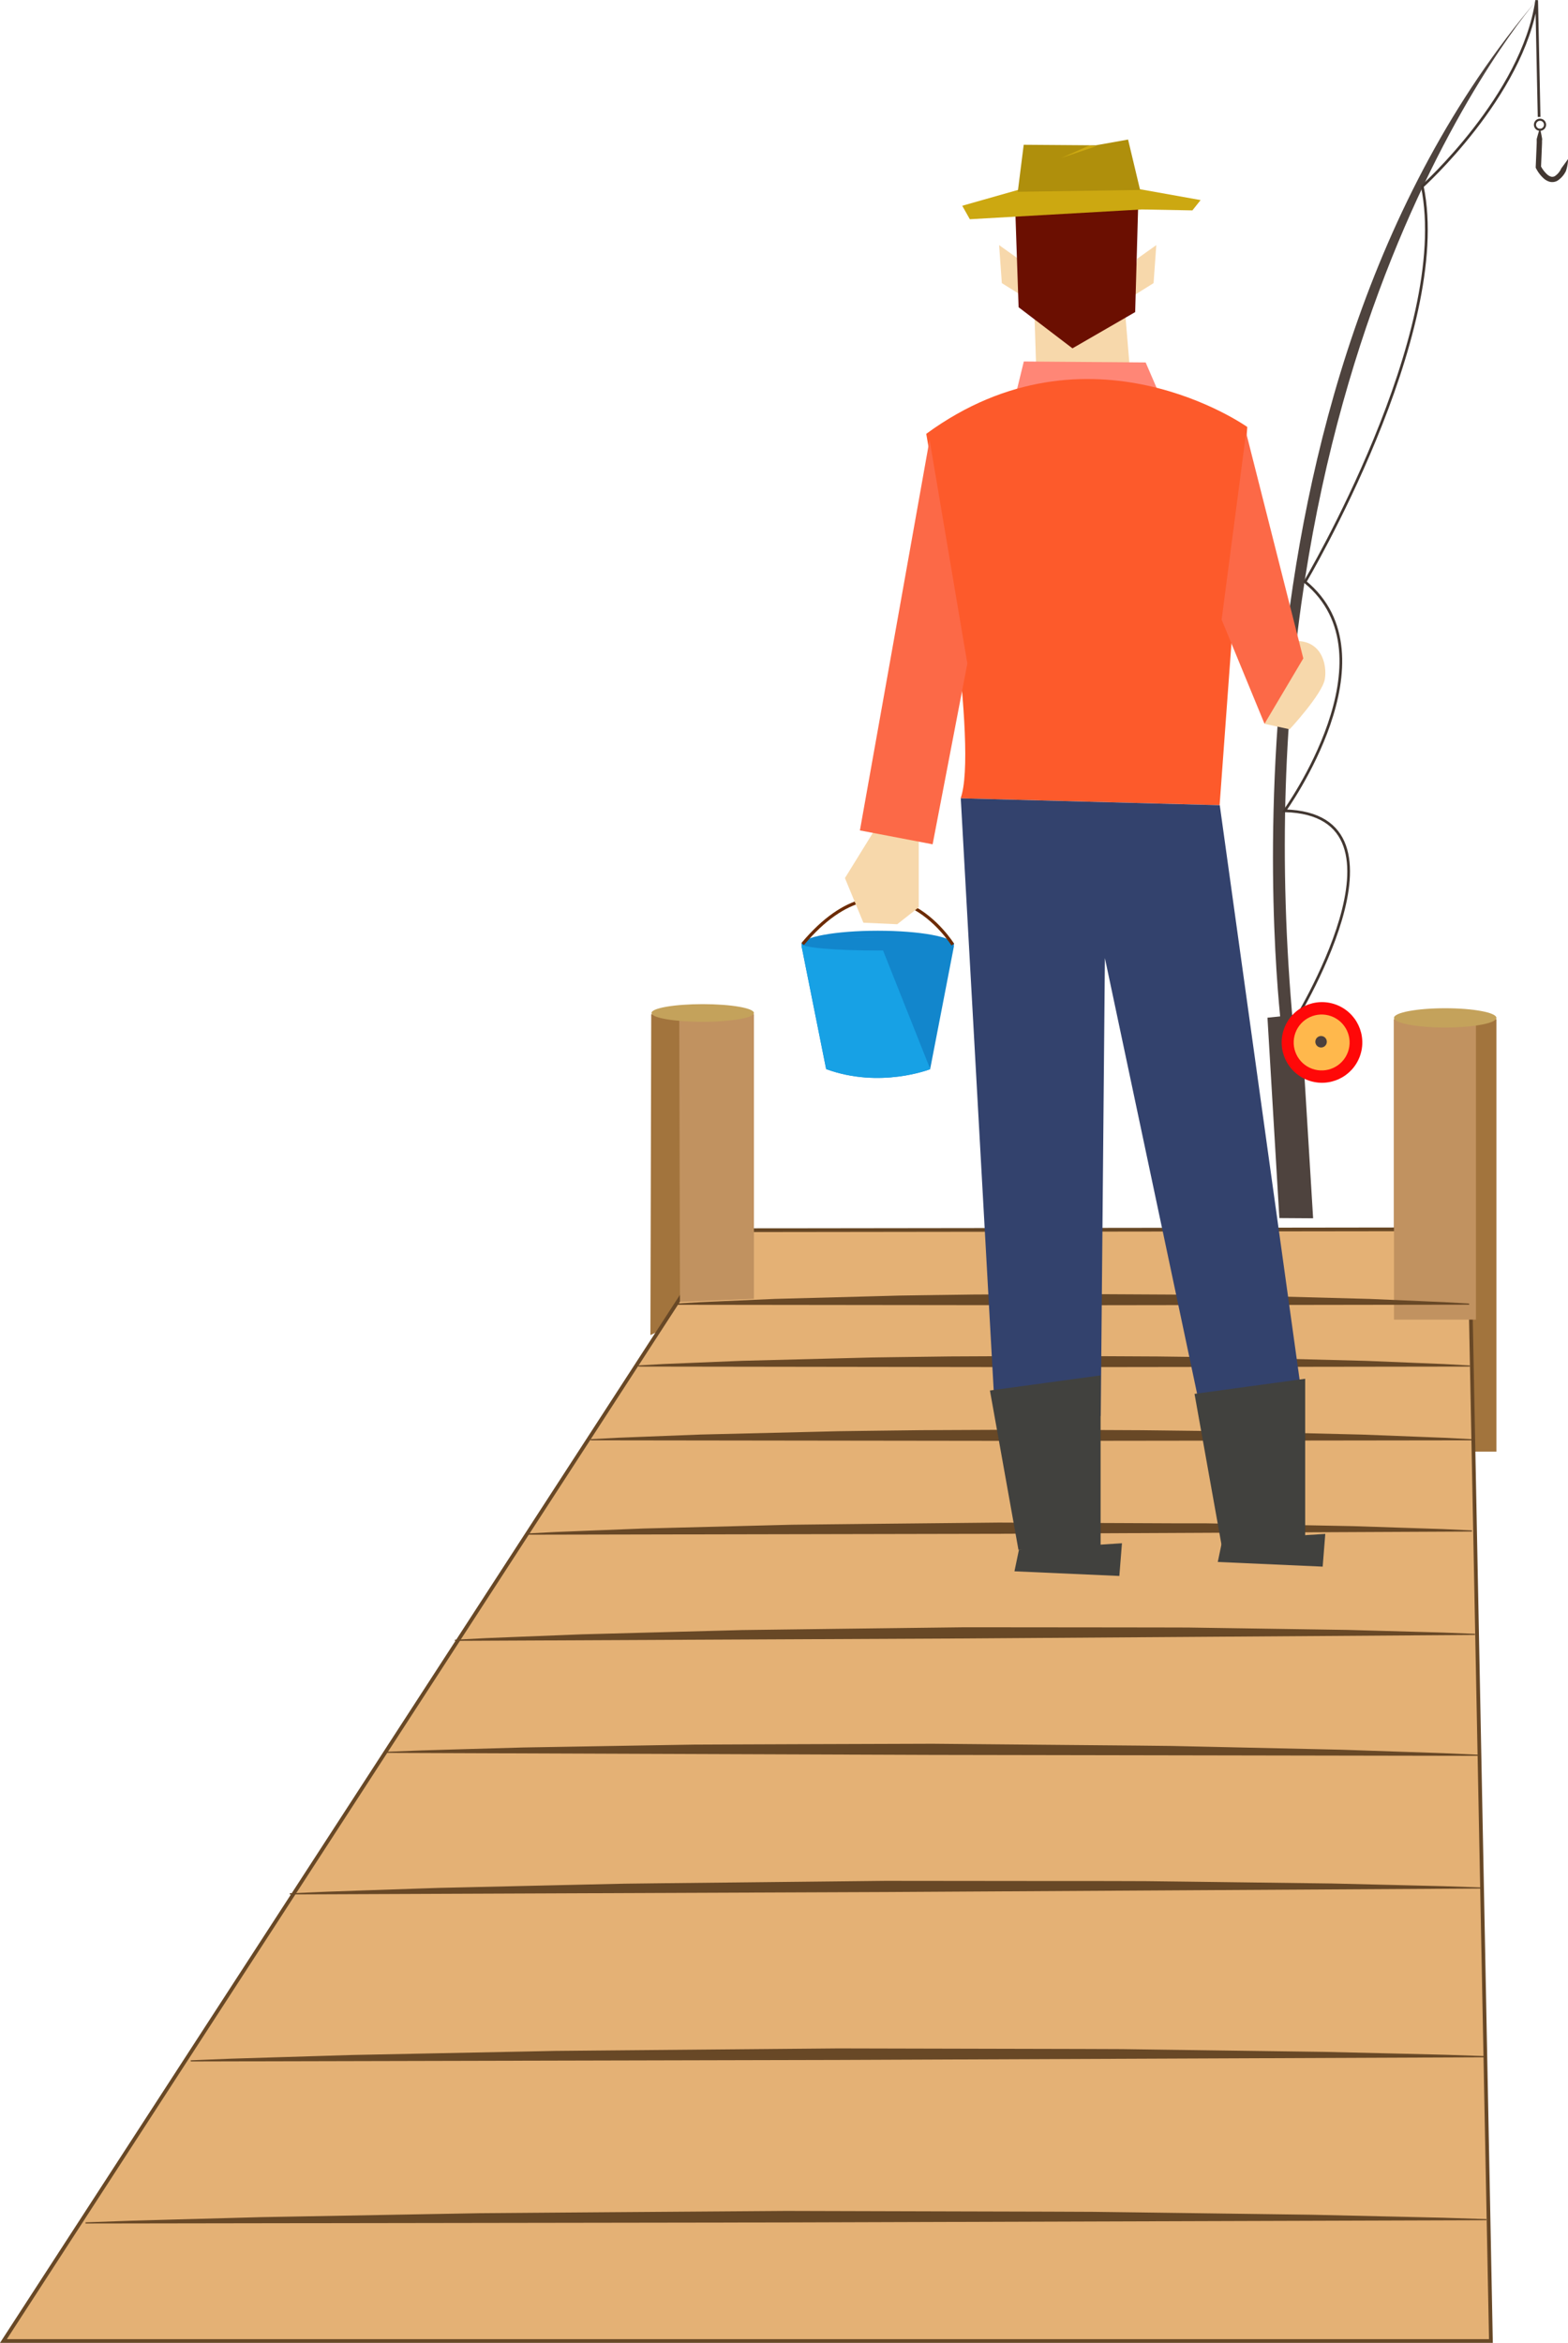 <svg id="man_dock" xmlns="http://www.w3.org/2000/svg" viewBox="0 0 420.05 627.52"><title>man_dock_scene1</title><g id="dock"><polygon points="195.15 347.87 174.24 357.59 174.46 271.64 195.15 271.64 195.15 347.87" style="fill:#a2743d"/><rect x="373.43" y="272.98" width="27.44" height="115.83" style="fill:#a2743d"/><polygon points="0.92 627.02 399.4 627.02 393.57 329.25 193.98 329.5 0.92 627.02" style="fill:#e4b175;stroke:#684826;stroke-miterlimit:10"/><rect x="373.43" y="272.98" width="21.96" height="80.47" style="fill:#c19260"/><ellipse cx="387.15" cy="272.63" rx="13.72" ry="2.58" style="fill:#c4a25b"/><polygon points="77.62 507.11 87.59 506.68 97.56 506.33 117.5 505.66 157.38 504.75 167.35 504.53 177.32 504.41 197.27 504.2 237.15 503.77 277.04 503.81 296.98 503.82 306.95 503.85 316.93 503.97 356.81 504.48 376.76 504.96 386.73 505.2 396.7 505.53 396.71 505.83 237.17 506.77 77.62 507.41 77.62 507.11" style="fill:#684826"/><polygon points="51.1 551.84 61.95 551.4 72.79 551.07 94.48 550.41 137.87 549.54 148.71 549.32 159.56 549.22 181.25 549.03 224.63 548.65 268.02 548.75 289.71 548.8 300.56 548.84 311.41 548.99 354.79 549.58 376.49 550.09 387.34 550.36 398.18 550.72 398.19 551.03 224.64 551.74 51.1 552.15 51.1 551.84" style="fill:#684826"/><polygon points="22.92 595.24 34.65 594.82 46.37 594.49 69.83 593.85 116.74 593 128.46 592.79 140.19 592.7 163.65 592.52 210.55 592.18 257.46 592.31 280.92 592.37 292.65 592.42 304.38 592.57 351.29 593.2 374.74 593.73 386.47 594 398.2 594.37 398.2 594.67 210.56 595.27 22.92 595.55 22.92 595.24" style="fill:#684826"/><polygon points="201.97 347.87 182.16 348.7 181.97 271.64 201.97 271.64 201.97 347.87" style="fill:#c19260"/><path d="M281.55,521.67l6.64-.39,6.64-.29,13.28-.57,26.56-.71,6.64-.18,6.64-.1,13.28-.18,26.56-.13,26.56.14c8.85.15,17.7.17,26.56.46l26.56.71,13.28.57,6.64.29,6.64.38v.3l-106.23.15L281.55,522Z" transform="translate(-100.46 -172.52)" style="fill:#684826"/><ellipse cx="188.25" cy="271.32" rx="13.72" ry="2.37" style="fill:#c4a25b"/><polygon points="103.69 469.2 112.82 468.84 121.95 468.57 140.22 468.05 176.75 467.43 185.88 467.28 195.01 467.24 213.28 467.17 249.81 467.05 286.34 467.38 304.6 467.54 313.73 467.64 322.86 467.84 359.39 468.65 377.65 469.27 386.79 469.58 395.92 469.99 395.92 470.29 249.8 470.04 103.69 469.5 103.69 469.2" style="fill:#684826"/><polygon points="121.85 439.19 130.39 438.75 138.93 438.41 156 437.74 190.16 436.83 198.7 436.6 207.24 436.49 224.31 436.27 258.47 435.85 292.63 435.88 309.71 435.9 318.25 435.92 326.8 436.05 360.96 436.56 378.04 437.03 386.58 437.27 395.13 437.61 395.13 437.91 258.49 438.85 121.85 439.49 121.85 439.19" style="fill:#684826"/><path d="M241.27,583.27l7.92-.41,7.92-.32,15.84-.62,31.69-.81,7.92-.2,7.92-.09,15.85-.17,31.69-.32,31.69.13,15.85.07c2.64,0,5.28,0,7.92,0l7.92.15,31.69.61,15.85.52,7.92.26,7.92.36v.3L368,583.33l-126.77.25Z" transform="translate(-100.46 -172.52)" style="fill:#684826"/><path d="M258.65,558l7.38-.39,7.38-.29,14.76-.57,29.52-.71,7.38-.18,7.38-.1,14.76-.18,29.52-.13,29.52.14c9.84.15,19.68.17,29.52.46l29.52.71,14.76.57,7.38.29,7.38.38v.3l-118.08.15-118.08-.15Z" transform="translate(-100.46 -172.52)" style="fill:#684826"/><path d="M271.28,538.25l7-.39,7-.29,13.92-.57,27.84-.71,7-.18,7-.1,13.92-.18,27.84-.13,27.84.14c9.28.15,18.56.17,27.84.46l27.84.71,13.92.57,7,.29,7,.38v.3l-111.36.15-111.36-.15Z" transform="translate(-100.46 -172.52)" style="fill:#684826"/></g><g id="standing_man"><polygon points="277.11 83.84 277.83 106.4 288.75 118.77 302.58 97.66 301.12 80.2 277.11 83.84" style="fill:#f7d8ab"/><polygon points="272.74 69.28 267.65 65.65 268.38 75.83 274.2 79.47 272.74 69.28" style="fill:#f7d8ab"/><polygon points="304.66 69.28 309.76 65.65 309.03 75.83 303.21 79.47 304.66 69.28" style="fill:#f7d8ab"/><polygon points="271.91 54.16 272.87 82.29 287.3 93.3 304.1 83.59 304.92 54.49 271.91 54.16" style="fill:#6b0f01"/><polygon points="274.27 96.82 306.91 97.08 312.54 110.13 272.24 105.12 274.27 96.82" style="fill:#ff8676"/><polygon points="321.63 53.59 285.74 47.17 257.77 55.11 259.81 58.72 305.88 56.1 319.43 56.35 321.63 53.59" style="fill:#cca811"/><polygon points="305.42 50.88 302.2 37.38 293.54 38.92 274.24 38.78 272.65 51.37 305.42 50.88" style="fill:#af8f0c"/><polygon points="293.6 39.19 284.32 42.31 291.79 38.97 293.6 39.19" style="fill:#cca811"/><g id="gear"><polygon points="339.54 272.58 348.43 271.66 351.77 326.31 342.73 326.25 339.54 272.58" style="fill:#4e433e"/><path d="M512.16,172.57s-82.07,92.87-65.24,275.15L443.87,449s-22.15-169.89,68.29-276.46" transform="translate(-100.46 -172.52)" style="fill:#4e433e"/><path d="M446.6,447.18s35.38-56.53-2-57.5c0,0,29.87-41.31,5.47-61.32,0,0,39.52-66.66,31.41-105.91,0,0,26.93-24.22,30.64-49.87l.65,31.26" transform="translate(-100.46 -172.52)" style="fill:none;stroke:#423731;stroke-miterlimit:10;stroke-width:0.722px"/><circle cx="454.63" cy="451.77" r="10.8" transform="translate(-225.49 552.72) rotate(-70.08)" style="fill:#ff0808"/><circle cx="454.54" cy="451.78" r="7.49" transform="translate(-225.56 552.64) rotate(-70.08)" style="fill:#ffb84c"/><circle cx="454.38" cy="451.59" r="1.54" transform="translate(-225.48 552.36) rotate(-70.08)" style="fill:#4c403d"/><path d="M513,206.9c.23.88.39,1.75.55,2.62a1.53,1.53,0,0,1,0,.65l0,.65-.05,1.3-.22,5.19-.07-.34a8.07,8.07,0,0,0,1.71,2.26,2.76,2.76,0,0,0,1.06.61,1.42,1.42,0,0,0,1-.14,4.77,4.77,0,0,0,1.71-2.05c.58-.8,1.23-1.65,1.84-2.55a10.75,10.75,0,0,1-.58,3.23,6.34,6.34,0,0,1-2.32,2.62,2.85,2.85,0,0,1-2,.26,4.13,4.13,0,0,1-1.64-.91,9.39,9.39,0,0,1-2.05-2.71l-.08-.15v-.19l.22-5.19.05-1.3,0-.65a1.53,1.53,0,0,1,.08-.65C512.44,208.61,512.67,207.75,513,206.9Z" transform="translate(-100.46 -172.52)" style="fill:#423731"/><circle cx="513" cy="205.93" r="1.35" transform="translate(185.23 537.3) rotate(-87.59)" style="fill:none;stroke:#423731;stroke-miterlimit:10;stroke-width:0.571px"/></g><path d="M434.59,286.88s-42.37-30.09-86,1.84c0,0,.29,1.63.78,4.48,3,17.37,13.18,80,8.43,93.14l69.38,1.84Z" transform="translate(-100.46 -172.52)" style="fill:#fd5a2b"/><path d="M438.88,347l.33,19.39,6.74,1.46s8.75-9.42,9.42-13.45-1-11.1-9.08-10.09S438.88,347,438.88,347Z" transform="translate(-100.46 -172.52)" style="fill:#f7d8ab"/><g id="basket"><ellipse cx="235.14" cy="253.01" rx="20.41" ry="3.72" style="fill:#1286cc"/><path d="M321.77,458.87,315.19,426c0-1.33,9.14-2.41,20.41-2.41S356,424.63,356,426l-6.37,32.91S336.24,464.18,321.77,458.87Z" transform="translate(-100.46 -172.52)" style="fill:#1286cc"/><path d="M335.61,423.55c-11.27,0-20.41,1.08-20.41,2.41l6.58,32.91c14.47,5.31,27.88,0,27.88,0Z" transform="translate(-100.46 -172.52)" style="fill:#17a1e5"/><ellipse cx="235.14" cy="252.81" rx="20.41" ry="1.78" style="fill:#1286cc"/><path d="M355.7,425.53s-17.11-27.69-40.21-.16" transform="translate(-100.46 -172.52)" style="fill:none;stroke:#6c2b00;stroke-miterlimit:10;stroke-width:0.857px"/></g><polygon points="235 221.18 226.35 235.19 231.29 247.14 240.35 247.55 246.12 243.02 246.12 221.6 235 221.18" style="fill:#f7d8ab"/><polygon points="230.36 222.42 249.02 117.81 259.14 177.72 249.84 226.14 230.36 222.42" style="fill:#fc6947"/><polygon points="333.82 115.9 349.14 176.35 338.75 193.86 327.26 165.96 333.82 115.9" style="fill:#fc6947"/><polygon points="257.38 213.82 266.58 379.27 294.88 379.27 295.99 256.62 322.07 379.82 349.27 377.6 326.76 215.67 257.38 213.82" style="fill:#33426d"/><polygon points="265.19 372.44 272.83 415.11 294.84 416.46 294.84 368.39 265.19 372.44" style="fill:#41413e"/><polygon points="320 373.34 327.63 416.01 349.64 417.36 349.64 369.29 320 373.34" style="fill:#41413e"/><polygon points="272.96 415.11 300.56 413.35 299.86 422.11 271.76 420.86 272.96 415.11" style="fill:#41413e"/><polygon points="327.43 412.61 355.03 410.84 354.33 419.61 326.23 418.36 327.43 412.61" style="fill:#41413e"/></g></svg>